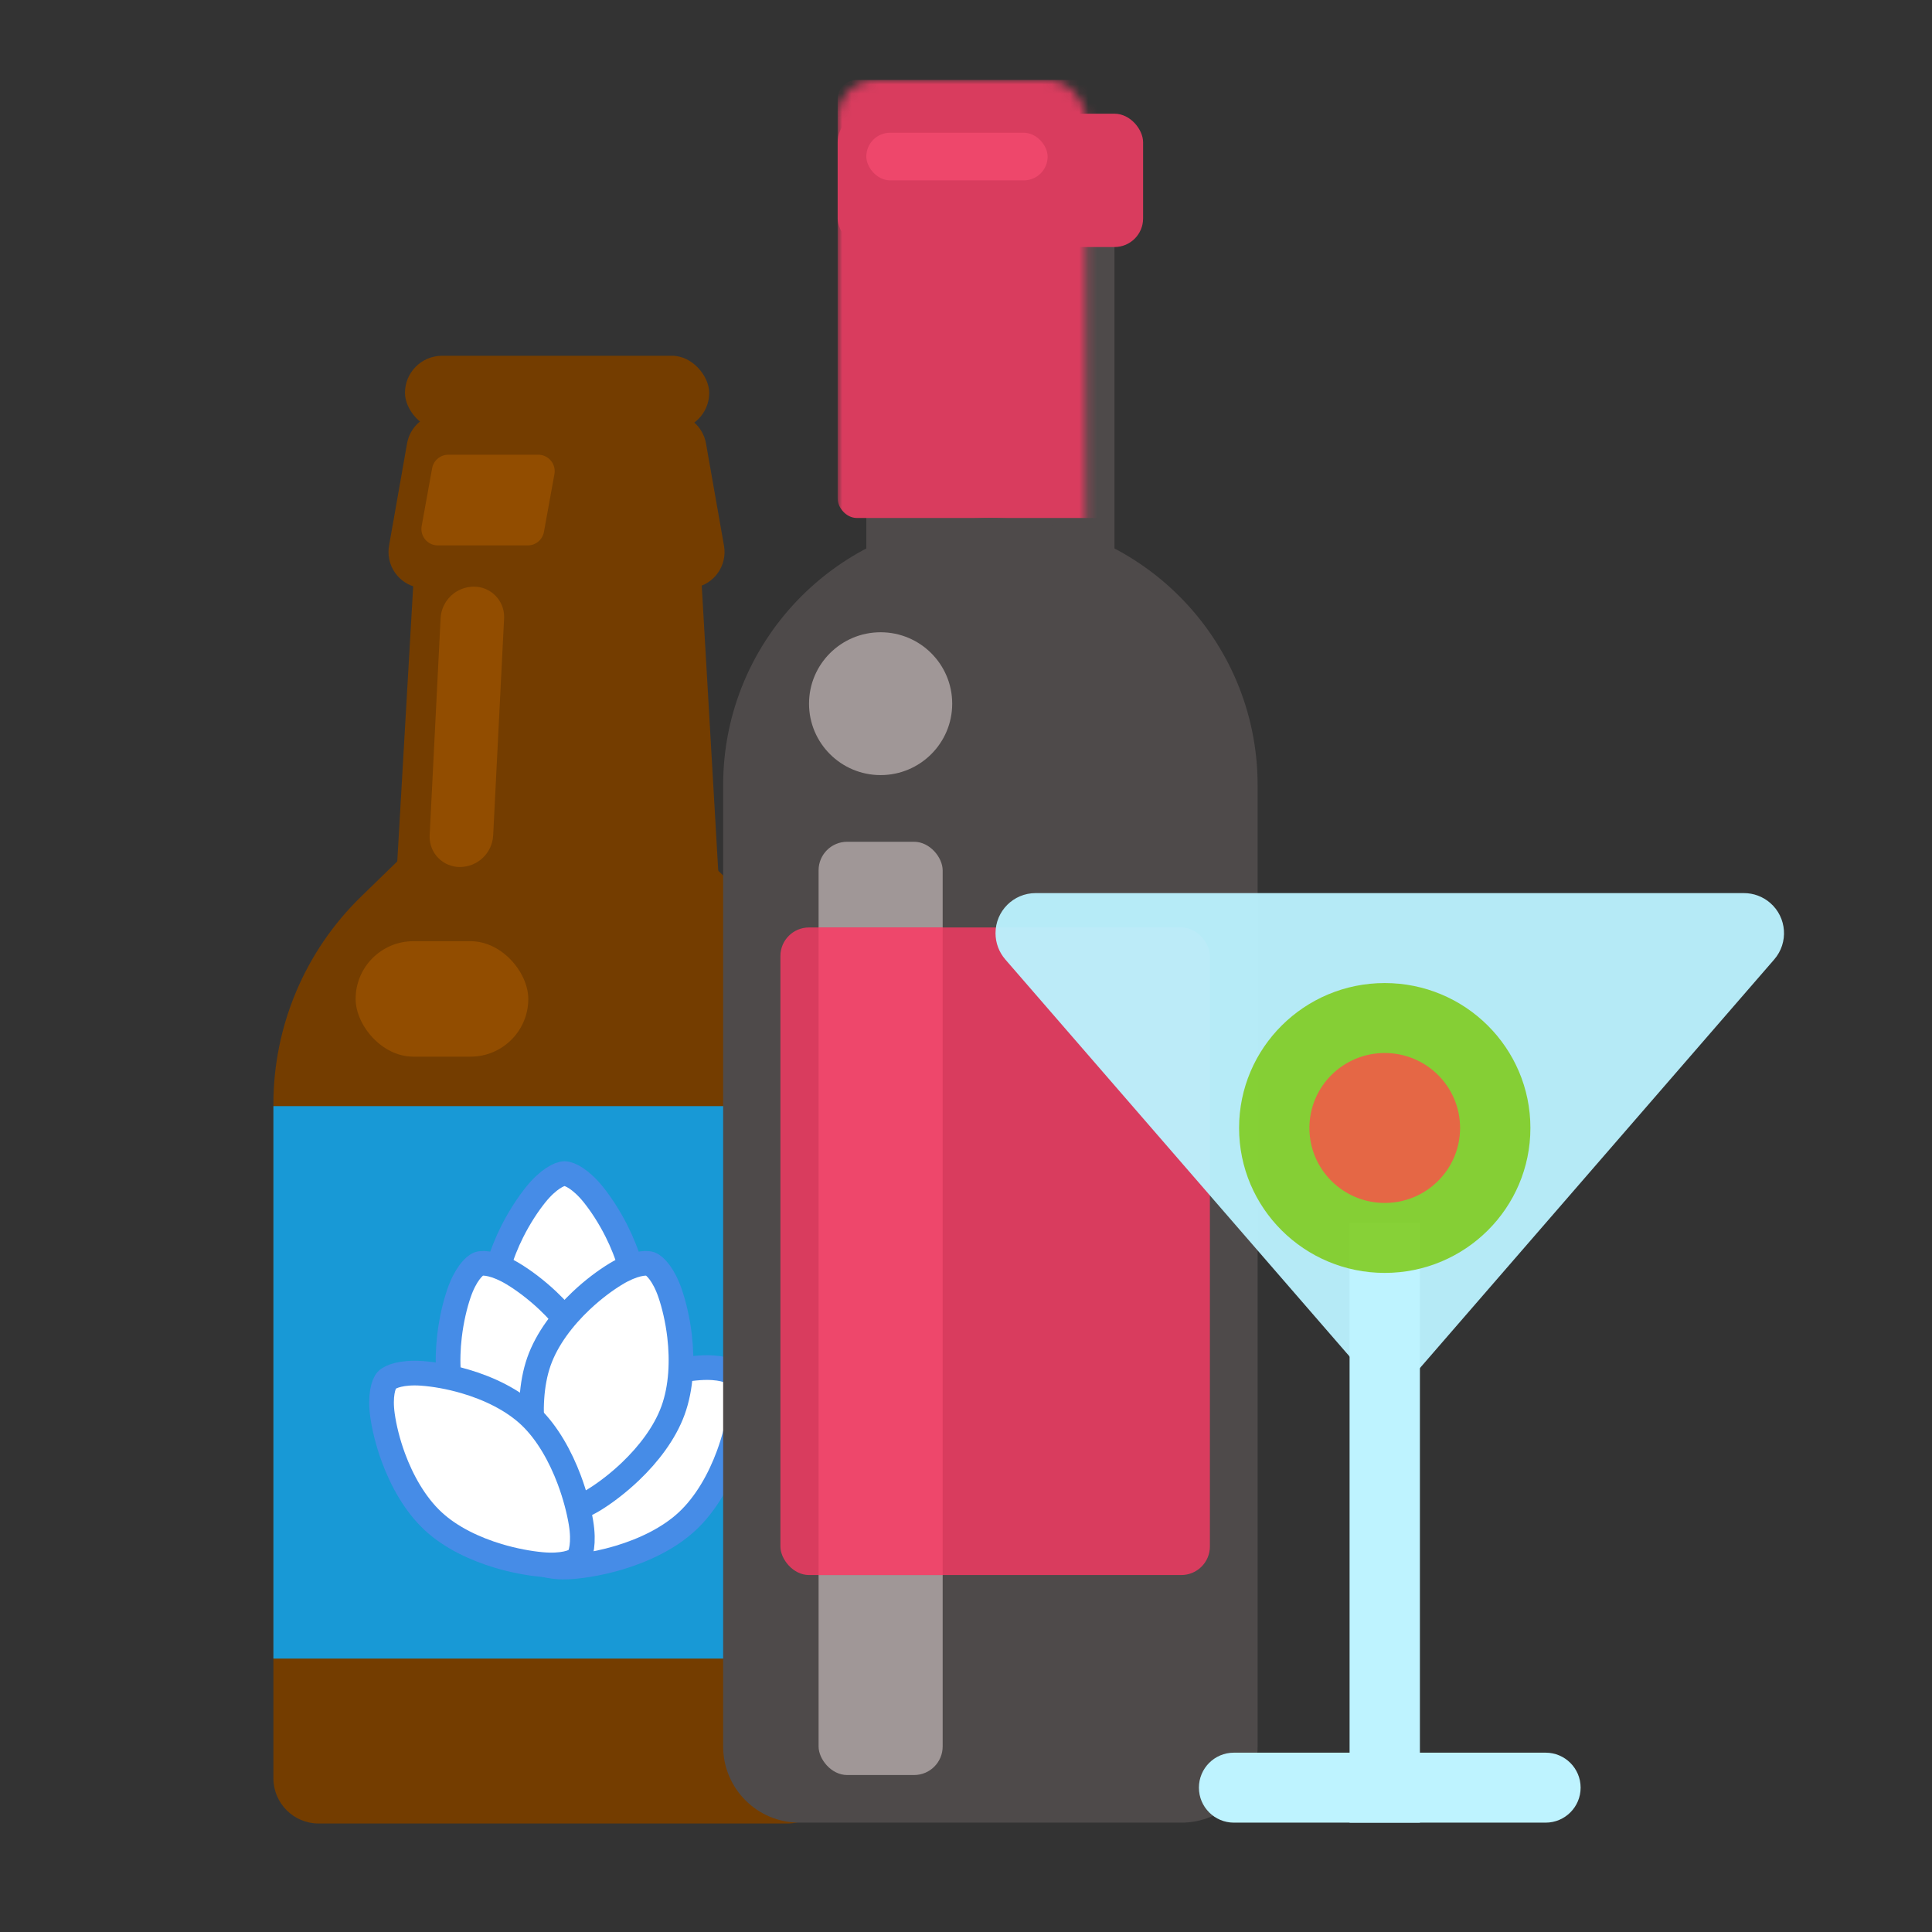 <?xml version="1.0" encoding="UTF-8"?><svg width="212px" height="212px" viewBox="0 0 212 212" version="1.1" xmlns="http://www.w3.org/2000/svg" xmlns:xlink="http://www.w3.org/1999/xlink"><rect x="0" y="0" width="212" height="212" fill="#333333" stroke="none"/><title>alcohol</title><desc>Created with Sketch.</desc><defs><rect id="path-1" x="0" y="0" width="27.23" height="86.733" rx="4.18"/></defs><g id="alcohol" stroke="none" stroke-width="1" fill="none" fill-rule="evenodd"><g id="Group-4" transform="translate(30, 39)"><g id="Group" transform="translate(0, 0.039)"><path d="M18.578,6.334 L43.557,6.334 C45.484,6.334 47.133,7.718 47.468,9.616 L49.445,20.843 C49.825,23.002 48.382,25.062 46.223,25.442 C45.995,25.482 45.765,25.502 45.534,25.502 L16.601,25.502 C14.408,25.502 12.63,23.724 12.63,21.531 C12.63,21.3 12.65,21.07 12.69,20.843 L14.667,9.616 C15.001,7.718 16.651,6.334 18.578,6.334 Z" id="Rectangle-5" fill="#743D00"/><rect id="Rectangle-8" fill="#743D00" x="14.437" y="0" width="33.385" height="8.143" rx="4.072"/><path d="M9.623,59.343 L30.678,38.873 L30.678,38.873 L51.732,59.343 C57.884,65.324 61.356,73.54 61.356,82.12 L61.356,156.093 C61.356,158.834 59.133,161.057 56.392,161.057 L4.964,161.057 C2.222,161.057 1.22390351e-15,158.834 0,156.093 L0,82.12 C2.50189381e-15,73.54 3.471,65.324 9.623,59.343 Z" id="Rectangle-7" fill="#743D00"/><polygon id="Rectangle-6" fill="#743D00" points="16.369 7.507 45.977 7.507 51.898 109.829 10.447 109.829"/><rect id="Rectangle-199" fill="#1899D6" x="0" y="82.338" width="61.356" height="60.622"/></g><g id="Group-2" transform="translate(9.023, 90.52)" fill="#FFFFFF" stroke="#468CE7" stroke-width="2.708"><path d="M30.756,16.598 C30.235,16.597 28.931,17.272 27.492,19.129 C26.619,20.255 25.651,21.755 24.813,23.449 C23.578,25.947 22.639,28.859 22.64,31.622 C22.642,34.44 23.598,37.379 24.854,39.869 C25.696,41.539 26.667,43.004 27.546,44.09 C28.937,45.809 30.211,46.456 30.79,46.457 C31.368,46.458 32.651,45.804 34.049,44.071 C34.934,42.975 35.909,41.499 36.75,39.825 C38.004,37.327 38.945,34.395 38.905,31.621 C38.866,28.892 37.901,25.97 36.653,23.457 C35.809,21.758 34.842,20.249 33.975,19.119 C32.554,17.268 31.272,16.598 30.756,16.598 Z" id="Oval-2" transform="translate(30.773, 31.527) scale(-1, -1) rotate(-313) translate(-30.773, -31.527)"/><path d="M22.923,-0.741 C22.42,-0.741 21.154,-0.096 19.756,1.71 C18.92,2.792 17.991,4.233 17.187,5.861 C16,8.262 15.098,11.062 15.095,13.716 C15.093,16.424 16.005,19.247 17.205,21.639 C18.009,23.242 18.937,24.648 19.777,25.69 C21.126,27.362 22.363,27.977 22.923,27.977 C23.482,27.977 24.729,27.353 26.086,25.667 C26.934,24.613 27.87,23.195 28.677,21.586 C29.882,19.184 30.786,16.365 30.751,13.7 C30.718,11.078 29.797,8.272 28.605,5.859 C27.799,4.228 26.875,2.78 26.047,1.696 C24.669,-0.106 23.424,-0.741 22.923,-0.741 Z" id="Oval-2" transform="translate(22.924, 13.618) scale(-1, -1) rotate(-360) translate(-22.924, -13.618)"/><path d="M18.401,8.311 C17.898,8.311 16.631,8.954 15.234,10.76 C14.398,11.841 13.47,13.281 12.667,14.908 C11.482,17.308 10.582,20.106 10.582,22.76 C10.582,25.467 11.497,28.29 12.699,30.681 C13.505,32.284 14.434,33.69 15.276,34.733 C16.625,36.404 17.862,37.021 18.422,37.021 C18.982,37.022 20.228,36.398 21.585,34.713 C22.433,33.66 23.368,32.243 24.174,30.636 C25.377,28.235 26.279,25.417 26.242,22.753 C26.206,20.131 25.283,17.325 24.088,14.912 C23.281,13.281 22.355,11.833 21.526,10.749 C20.147,8.948 18.902,8.312 18.401,8.311 Z" id="Oval-2" transform="translate(18.412, 22.666) scale(1, -1) rotate(-340) translate(-18.412, -22.666)"/><path d="M27.424,8.311 C26.92,8.311 25.654,8.954 24.257,10.76 C23.421,11.841 22.493,13.281 21.69,14.908 C20.505,17.308 19.604,20.106 19.604,22.76 C19.604,25.467 20.519,28.29 21.721,30.681 C22.527,32.284 23.457,33.69 24.298,34.733 C25.647,36.404 26.885,37.021 27.445,37.021 C28.004,37.022 29.251,36.398 30.607,34.713 C31.455,33.66 32.39,32.243 33.196,30.636 C34.4,28.235 35.301,25.417 35.265,22.753 C35.228,20.131 34.305,17.325 33.111,14.912 C32.303,13.281 31.378,11.833 30.548,10.749 C29.17,8.948 27.924,8.312 27.424,8.311 Z" id="Oval-2" transform="translate(27.435, 22.666) scale(-1, -1) rotate(-340) translate(-27.435, -22.666)"/><path d="M13.884,17.375 C13.38,17.374 12.113,18.016 10.716,19.819 C9.879,20.898 8.951,22.337 8.147,23.961 C6.962,26.358 6.061,29.154 6.063,31.805 C6.064,34.509 6.981,37.33 8.186,39.72 C8.994,41.322 9.925,42.726 10.769,43.769 C12.118,45.436 13.356,46.053 13.917,46.054 C14.476,46.055 15.723,45.432 17.081,43.75 C17.929,42.699 18.865,41.284 19.671,39.678 C20.875,37.28 21.776,34.466 21.738,31.803 C21.701,29.184 20.775,26.381 19.578,23.969 C18.769,22.34 17.841,20.893 17.01,19.81 C15.631,18.012 14.385,17.375 13.884,17.375 Z" id="Oval-2" transform="translate(13.901, 31.714) scale(1, -1) rotate(-313) translate(-13.901, -31.714)"/></g><rect id="Rectangle-200" fill="#924D00" x="9.023" y="64.28" width="18.948" height="12.667" rx="6.334"/><path d="M22.006,25.373 C23.836,25.373 25.319,26.857 25.319,28.687 C25.319,28.743 25.318,28.798 25.315,28.854 L24.117,52.656 C24.019,54.606 22.409,56.137 20.457,56.137 C18.627,56.137 17.143,54.653 17.143,52.823 C17.143,52.768 17.144,52.712 17.147,52.656 L18.346,28.854 C18.444,26.904 20.053,25.373 22.006,25.373 Z" id="Rectangle-200" fill="#924D00"/><path d="M19.195,10.896 L29.061,10.896 C30.058,10.896 30.866,11.704 30.866,12.701 C30.866,12.809 30.856,12.917 30.837,13.023 L29.687,19.366 C29.531,20.225 28.783,20.849 27.911,20.849 L18.045,20.849 C17.048,20.849 16.24,20.041 16.24,19.044 C16.24,18.936 16.25,18.828 16.269,18.722 L17.419,12.379 C17.575,11.521 18.323,10.896 19.195,10.896 Z" id="Rectangle-200" fill="#924D00"/></g><g id="Group-3" transform="translate(79.351, 12)"><g id="Rectangle" transform="translate(15.709, 0.949)"><mask id="mask-2" fill="white"><use xlink:href="#path-1"/></mask><use id="Mask" fill="#4E4A4A" xlink:href="#path-1"/><rect fill="#D93C5E" mask="url(#mask-2)" x="-3.142" y="-4.18" width="32.466" height="48.069" rx="2.09"/></g><path d="M29.324,44.838 C45.52,44.838 58.649,57.967 58.649,74.163 L58.649,179.64 C58.649,184.257 54.906,188 50.289,188 L8.36,188 C3.743,188 -1.2109251e-15,184.257 0,179.64 L0,74.163 C5.12206568e-15,57.967 13.129,44.838 29.324,44.838 Z" id="Rectangle-201-Copy" fill="#4E4A4A"/><rect id="Rectangle-5" fill="#A09797" x="10.473" y="80.368" width="13.615" height="102.408" rx="3.135"/><rect id="Rectangle-202" fill="#D93C5E" x="6.284" y="89.772" width="47.128" height="71.058" rx="3.135"/><rect id="Rectangle-201" fill="#D93C5E" x="12.568" y="0.477" width="33.514" height="14.63" rx="3.135"/><ellipse id="Oval-59" fill="#A09797" cx="17.28" cy="65.215" rx="7.855" ry="7.837"/><rect id="Rectangle-5" fill="#EE476B" x="10.473" y="89.772" width="13.615" height="71.058"/><rect id="Rectangle-205" fill="#EE476B" x="15.709" y="2.567" width="19.899" height="5.225" rx="2.612"/></g><g id="Group-5" transform="translate(104, 98)"><path d="M51.824,3.834 L90.686,48.653 C92.278,50.489 92.08,53.268 90.244,54.86 C89.444,55.554 88.42,55.935 87.361,55.935 L9.639,55.935 C7.209,55.935 5.239,53.966 5.239,51.535 C5.239,50.477 5.621,49.453 6.314,48.653 L45.176,3.834 C46.768,1.998 49.546,1.8 51.382,3.392 C51.54,3.529 51.688,3.676 51.824,3.834 Z" id="Triangle" fill="#BBF2FF" opacity="0.957" transform="translate(48.5, 27.968) scale(1, -1) translate(-48.5, -27.968)"/><rect id="Rectangle" fill="#BEF3FF" x="44.091" y="36.194" width="7.716" height="65.806"/><path d="M48.5,77.218 C50.62,77.218 52.339,78.937 52.339,81.057 L52.339,115.266 C52.339,117.386 50.62,119.104 48.5,119.104 C46.38,119.104 44.661,117.386 44.661,115.266 L44.661,81.057 C44.661,78.937 46.38,77.218 48.5,77.218 Z" id="Rectangle" fill="#BEF3FF" transform="translate(48.5, 98.161) rotate(-270) translate(-48.5, -98.161)"/><ellipse id="Oval" fill="#78C800" opacity="0.783" cx="47.949" cy="25.774" rx="15.983" ry="15.903"/><ellipse id="Oval" fill="#FF4B4B" opacity="0.783" cx="47.949" cy="25.774" rx="8.267" ry="8.226"/></g></g></svg>